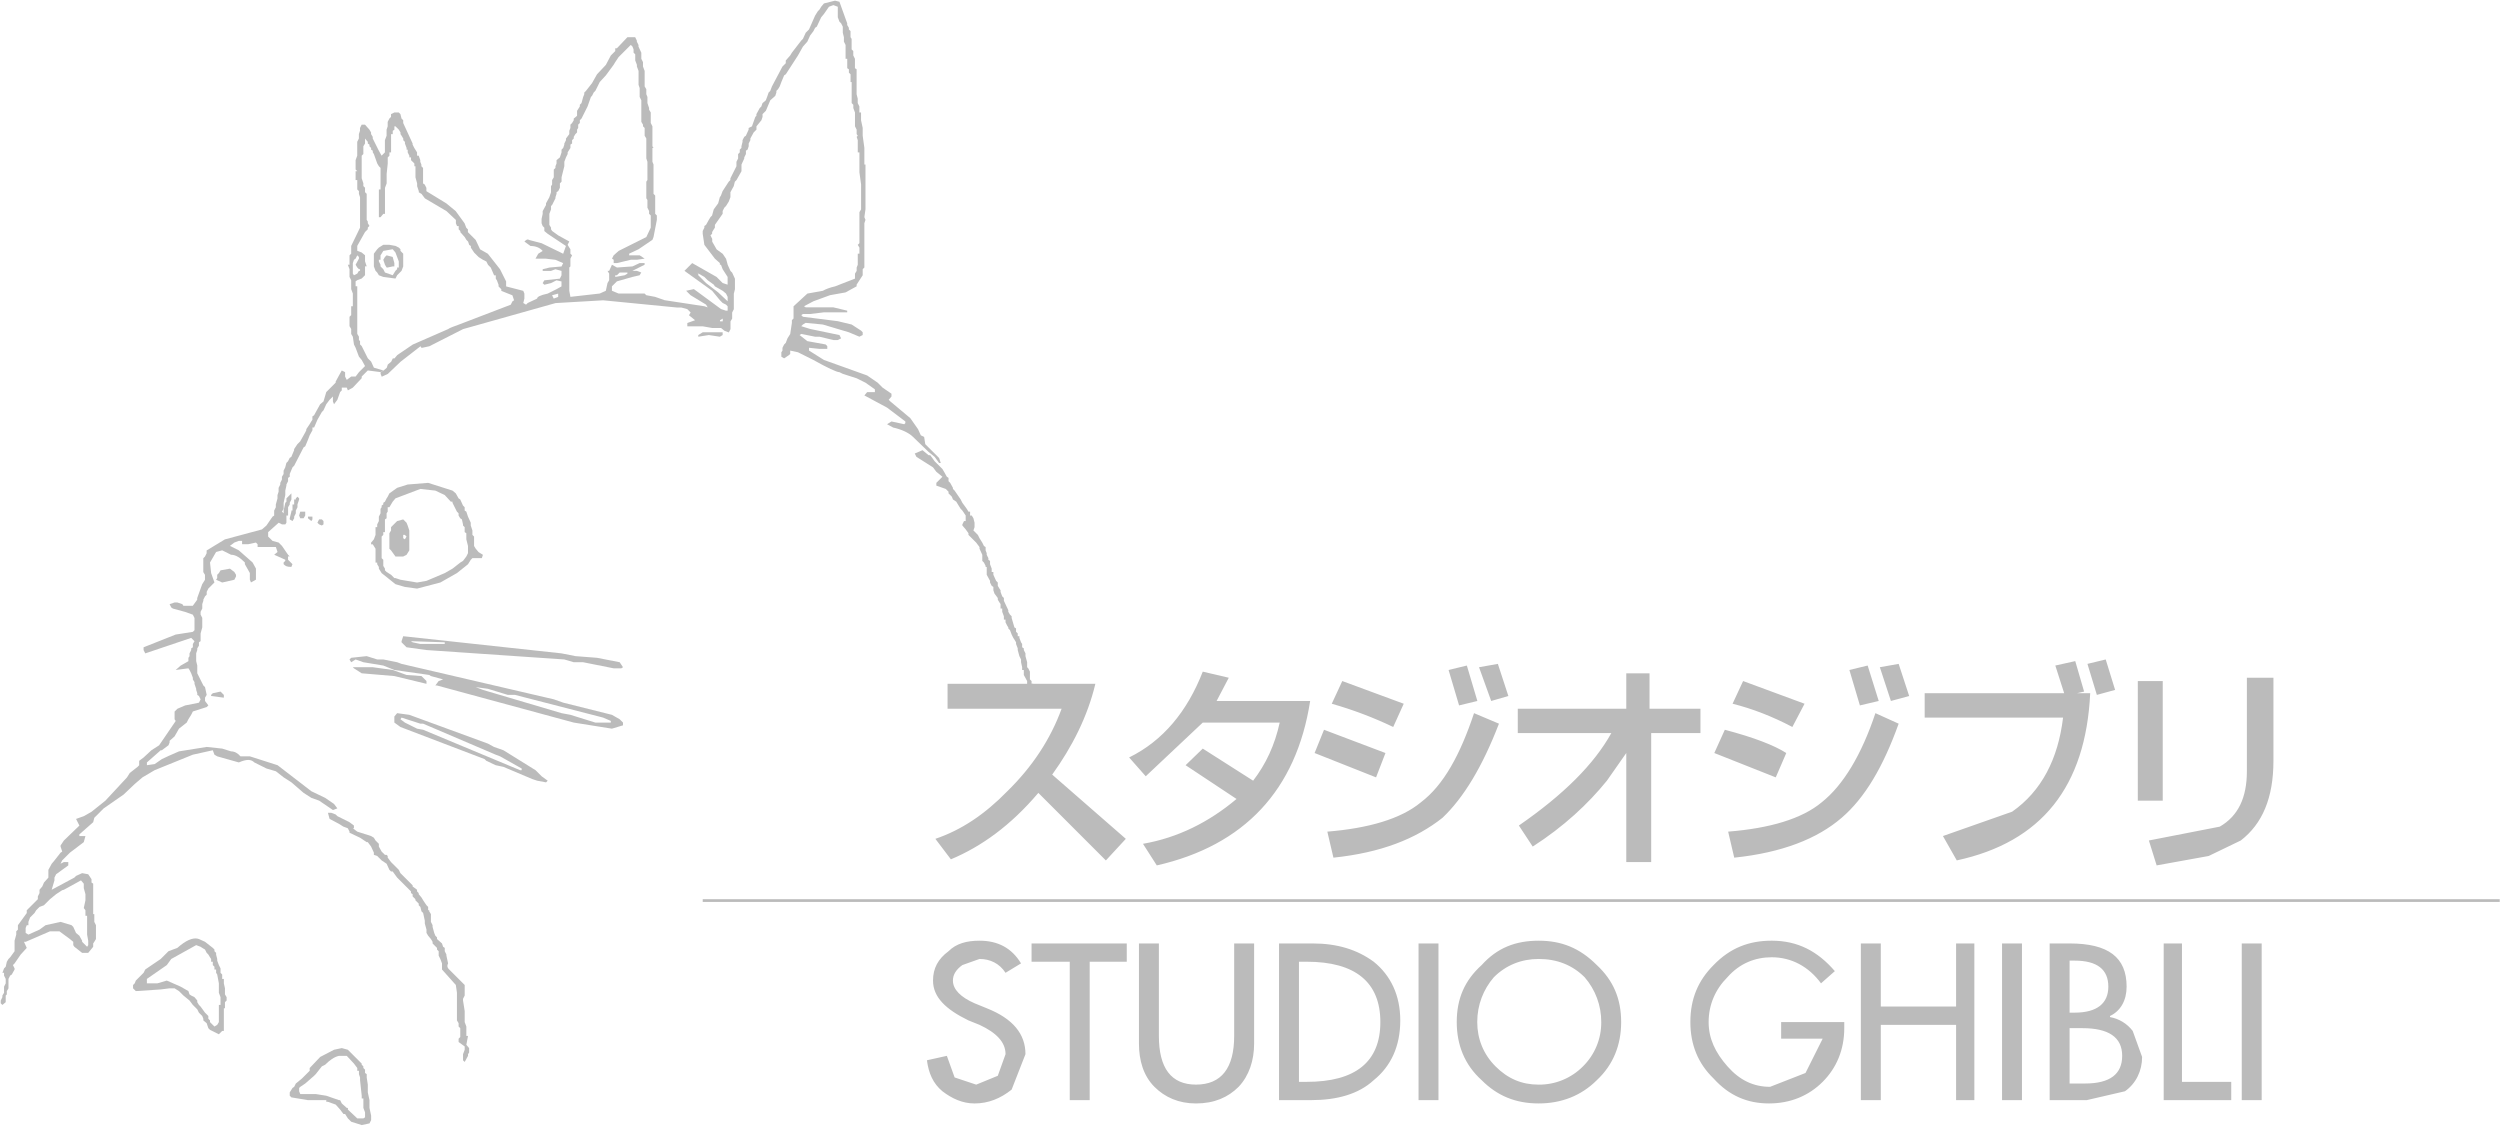 <?xml version="1.0" encoding="UTF-8"?>
<svg width="2501px" height="1126px" viewBox="0 0 2501 1126" version="1.1" xmlns="http://www.w3.org/2000/svg" xmlns:xlink="http://www.w3.org/1999/xlink">
    <title>studio-ghibli</title>
    <g id="Page-1" stroke="none" stroke-width="1" fill="none" fill-rule="evenodd">
        <g id="studio-ghibli" transform="translate(0.725, 0.662)" fill="#BBBBBB" fill-rule="nonzero">
            <polygon id="Path" points="470.223 686.759 470.223 685.097 468.56 685.097 459.698 683.434"></polygon>
            <path d="M979.183,958.683 C989.708,958.683 999.12,963.108 1005.207,972.533 L1020.72,963.108 C1011.307,947.608 997.458,940.408 979.183,940.408 C966.445,940.408 955.933,943.183 948.183,950.933 C937.658,958.683 932.67,968.108 932.67,980.295 C932.67,996.908 945.42,1009.095 968.12,1020.157 L979.195,1024.595 C995.808,1032.345 1005.22,1041.757 1005.22,1053.945 L997.47,1075.545 L975.87,1084.407 L954.27,1077.207 L946.508,1055.607 L926.57,1060.032 C928.233,1072.77 932.658,1083.282 942.07,1091.045 C951.495,1098.232 962.02,1103.232 974.195,1103.232 C988.033,1103.232 1000.22,1098.245 1011.307,1089.382 L1025.145,1053.945 C1025.145,1034.007 1012.957,1018.495 986.37,1007.97 L974.183,1002.995 C960.333,996.908 952.57,989.158 952.57,980.295 C952.57,974.208 955.908,969.22 961.995,964.795 L979.183,958.683 Z M1089.407,961.445 L1126.494,961.445 L1126.494,943.17 L1031.245,943.17 L1031.245,961.445 L1069.457,961.445 L1069.457,1099.907 L1089.407,1099.907 L1089.407,961.445 Z M1253.894,1043.42 L1253.894,943.17 L1233.944,943.17 L1233.944,1035.657 C1233.944,1067.77 1221.206,1084.382 1195.732,1084.382 C1170.807,1084.382 1158.619,1067.77 1158.619,1035.657 L1158.619,943.17 L1138.682,943.17 L1138.682,1043.42 C1138.682,1060.032 1143.107,1075.532 1154.182,1086.62 C1164.707,1097.145 1178.544,1103.232 1195.719,1103.232 C1213.994,1103.232 1227.831,1097.145 1238.356,1086.62 C1248.894,1075.532 1253.894,1060.032 1253.894,1043.42 M1312.593,943.17 L1278.819,943.17 L1278.819,1099.907 L1310.931,1099.907 L1306.506,1081.62 L1298.756,1081.62 L1298.756,961.445 L1306.506,961.445 C1355.243,961.445 1380.181,981.945 1380.181,1021.82 C1380.181,1061.682 1355.256,1081.62 1306.506,1081.62 L1310.931,1099.907 C1336.956,1099.907 1358.568,1093.807 1373.518,1079.957 C1390.681,1066.12 1400.105,1046.182 1400.105,1020.145 C1400.105,995.233 1390.681,975.283 1373.518,961.445 C1356.906,949.27 1336.956,943.17 1312.593,943.17 M1438.318,943.17 L1418.38,943.17 L1418.38,1099.907 L1438.318,1099.907 L1438.318,943.17 Z M1621.079,1021.82 C1621.079,998.558 1613.329,980.283 1596.717,964.783 C1579.555,947.608 1561.267,940.408 1538.567,940.408 C1515.305,940.408 1497.03,947.608 1481.53,964.783 L1493.718,976.97 C1505.905,964.783 1521.417,958.683 1538.58,958.683 C1556.855,958.683 1572.367,964.783 1584.555,976.97 C1595.35,989.414 1601.254,1005.358 1601.167,1021.832 C1601.314,1038.462 1594.722,1054.443 1582.892,1066.132 C1571.197,1077.96 1555.213,1084.552 1538.58,1084.407 C1521.417,1084.407 1507.567,1078.32 1495.38,1066.132 C1483.193,1053.945 1477.105,1038.445 1477.105,1021.832 C1477.105,1004.657 1483.193,989.158 1493.718,976.97 L1481.53,964.783 C1464.355,980.283 1456.605,998.558 1456.605,1021.82 C1456.605,1044.52 1464.355,1064.457 1481.53,1079.957 C1497.03,1095.47 1515.305,1103.219 1538.567,1103.219 C1561.267,1103.219 1581.205,1095.47 1596.717,1079.957 C1613.329,1064.47 1621.079,1044.532 1621.079,1021.82 M1821.016,983.058 L1834.853,970.858 C1817.691,950.92 1797.741,940.395 1771.716,940.395 C1749.016,940.395 1730.179,947.595 1713.566,964.77 C1698.067,980.27 1690.317,998.545 1690.317,1021.807 C1690.317,1044.507 1698.067,1063.345 1713.566,1078.295 C1729.066,1095.47 1747.354,1103.219 1768.954,1103.219 C1790.554,1103.219 1808.816,1095.47 1822.678,1081.607 C1836.516,1067.77 1844.278,1049.495 1844.278,1027.895 L1844.278,1021.807 L1781.141,1021.807 L1781.141,1038.42 L1822.678,1038.42 L1805.503,1072.745 L1770.066,1086.595 C1753.441,1086.595 1739.591,1079.945 1727.416,1066.095 C1715.241,1052.245 1708.591,1038.407 1708.591,1021.795 C1708.591,1004.62 1715.229,989.12 1727.416,976.933 C1739.604,963.083 1755.116,956.983 1771.729,956.983 C1791.654,957.02 1808.816,966.445 1821.016,983.058 M1860.878,943.17 L1860.878,1099.907 L1880.828,1099.907 L1880.828,1024.595 L1956.153,1024.595 L1956.153,1099.907 L1974.415,1099.907 L1974.415,943.17 L1956.153,943.17 L1956.153,1006.307 L1880.828,1006.307 L1880.828,943.17 L1860.878,943.17 Z M2022.052,1099.907 L2022.052,943.17 L2002.115,943.17 L2002.115,1099.907 L2022.052,1099.907 Z M2069.69,943.17 L2049.752,943.17 L2049.752,1099.907 L2086.852,1099.907 L2125.077,1091.045 C2136.152,1083.282 2142.239,1070.545 2142.239,1056.707 L2132.827,1030.67 C2127.26,1023.378 2119.159,1018.44 2110.127,1016.832 L2110.127,1015.732 C2120.652,1010.745 2126.739,1000.22 2126.739,986.37 C2126.727,957.02 2108.452,943.17 2069.69,943.17 L2069.69,960.345 L2074.665,960.345 C2097.365,960.345 2108.452,969.208 2108.452,986.37 C2108.452,1002.982 2097.365,1012.395 2074.665,1012.395 L2069.69,1012.395 L2069.69,1027.907 L2082.427,1027.907 C2108.464,1027.907 2122.302,1036.77 2122.302,1055.595 C2122.302,1073.87 2110.114,1083.282 2085.19,1083.282 L2069.69,1083.282 L2069.69,960.345 M2163.839,1099.907 L2231.401,1099.907 L2231.401,1081.632 L2182.114,1081.632 L2182.114,943.17 L2163.839,943.17 L2163.839,1099.907 Z M2261.864,1099.907 L2261.864,943.17 L2241.926,943.17 L2241.926,1099.907 L2261.864,1099.907 Z M947.208,683.434 L947.208,708.346 L1061.307,708.346 C1050.22,738.821 1031.945,766.496 1007.032,790.871 C984.32,814.133 961.058,829.646 935.02,838.508 L950.533,859.008 C980.995,846.258 1010.345,825.221 1038.032,792.546 L1105.594,860.121 L1125.544,838.508 L1051.882,774.259 C1071.82,746.571 1087.32,716.121 1095.07,683.434 L947.208,683.434 Z M1202.519,722.196 L1279.494,722.196 C1274.519,744.909 1265.656,763.734 1252.919,780.346 L1202.519,748.234 L1185.344,764.846 L1236.306,798.621 C1208.606,821.883 1177.594,837.408 1142.707,843.483 L1156.544,865.096 C1244.056,845.158 1296.119,789.784 1309.956,700.609 L1216.356,700.609 L1228.544,677.347 L1202.519,671.247 C1187.019,711.121 1162.657,740.471 1128.857,757.096 L1145.469,775.921 L1202.519,722.196 Z M1498.83,723.309 L1473.905,712.784 C1460.068,754.321 1443.443,784.784 1420.743,801.958 C1400.805,818.571 1368.131,827.983 1327.143,831.308 L1333.231,857.346 C1380.868,852.358 1415.755,838.508 1442.343,817.471 C1463.38,797.521 1482.205,766.509 1498.83,723.309 M1508.242,695.622 L1497.73,663.484 L1478.893,666.822 L1491.068,700.596 L1508.242,695.622 Z M1323.818,729.396 L1314.406,752.659 L1375.881,777.021 L1385.293,752.659 L1323.818,729.396 Z M1342.093,680.659 L1331.568,703.359 C1352.678,709.364 1373.243,717.141 1393.043,726.609 L1403.568,703.359 L1342.093,680.659 Z M1448.43,669.584 L1458.943,705.034 L1477.23,700.596 L1466.705,665.147 L1448.43,669.584 Z M1743.079,680.659 L1732.541,703.359 C1752.491,708.334 1772.416,716.109 1792.354,726.609 L1804.553,703.359 L1743.079,680.659 Z M1724.791,729.396 L1714.266,752.659 L1775.741,777.021 L1786.266,752.659 C1774.079,744.909 1754.141,737.146 1724.791,729.396 M1898.691,723.309 L1875.441,712.784 C1861.591,754.321 1843.316,784.784 1821.716,801.958 C1801.778,818.571 1769.654,827.983 1728.116,831.308 L1734.204,857.346 C1781.841,852.358 1817.278,838.508 1841.653,817.471 C1864.916,797.521 1883.191,766.509 1898.691,723.309 M1890.941,700.596 L1909.215,695.622 L1898.691,663.484 L1879.866,666.822 L1890.941,700.596 Z M1859.916,705.034 L1878.753,700.596 L1867.678,665.147 L1849.403,669.584 L1859.916,705.034 Z M2115.239,689.522 L2105.827,659.059 L2087.552,663.484 L2096.965,694.509 L2115.239,689.522 Z M2077.015,692.847 L2084.215,691.184 L2075.352,660.709 L2055.415,665.134 L2064.277,692.834 L1924.715,692.834 L1924.715,717.196 L2063.165,717.196 C2058.19,758.734 2041.565,790.859 2012.215,811.346 L1942.99,835.708 L1956.828,860.083 C2041.565,841.796 2085.865,786.421 2090.315,692.822 L2077.015,692.822 M2273.639,677.334 L2247.051,677.334 L2247.051,770.934 C2247.051,797.521 2238.189,815.796 2219.914,826.321 L2149.014,840.158 L2156.777,865.083 L2208.826,855.671 L2240.951,840.158 C2262.551,823.546 2273.626,797.521 2273.626,760.409 L2273.626,677.334 M2162.877,680.659 L2137.939,680.659 L2137.939,800.296 L2162.877,800.296 L2162.877,680.659 Z M1517.655,708.346 L1517.655,732.709 L1611.254,732.709 C1594.08,763.721 1563.617,794.196 1518.755,825.196 L1532.605,846.246 C1563.617,826.308 1587.992,803.608 1606.817,780.346 L1626.204,752.659 L1626.204,861.771 L1651.129,861.771 L1651.129,732.709 L1700.417,732.709 L1700.417,708.346 L1649.467,708.346 L1649.467,672.909 L1626.204,672.909 L1626.204,708.346 L1517.655,708.346 Z M2500,901.633 L2500,898.871 L702.271,898.871 L702.271,901.633 L2500,901.633 Z M722.209,334.523 L722.209,331.748 L702.271,331.748 L697.834,334.523 L697.834,336.186 L708.359,334.523 L719.434,336.186 L722.209,334.523 Z M473.535,536.11 L471.873,534.447 L471.873,530.022 L470.223,525.035 L470.223,522.272 L467.448,516.172 L465.785,511.185 L464.123,510.085 L464.123,506.76 L462.46,505.097 L459.698,498.998 L458.035,497.898 L455.26,492.91 L451.948,490.135 L427.573,482.385 L407.085,484.048 L396.561,487.373 L388.811,492.91 L387.136,496.235 L386.036,497.898 L384.373,501.222 L382.723,502.335 L382.723,503.997 L381.061,505.097 L381.061,506.76 L379.948,508.422 L379.948,512.847 L378.286,516.172 L378.286,520.61 L376.623,523.922 L376.623,526.697 L374.961,526.697 L374.961,534.447 L373.298,538.885 L370.523,542.197 L370.523,543.86 L372.198,543.86 L374.961,548.297 L374.961,562.147 L376.623,562.147 L376.623,563.81 L378.286,566.56 L378.286,568.222 L381.061,572.672 L384.373,569.897 L384.373,568.222 L382.723,565.472 L382.723,559.372 L381.061,557.71 L381.061,536.11 L382.723,534.447 L382.723,531.672 L384.373,531.672 L384.373,518.947 L386.036,517.835 L386.036,512.847 L387.136,511.185 L387.136,506.76 L388.811,506.76 L392.123,501.222 L394.898,497.898 L419.823,488.473 L434.773,490.135 L444.185,494.573 L450.285,501.222 L451.948,501.222 L451.948,502.335 L456.373,511.185 L458.035,512.847 L458.035,515.06 L459.698,517.835 L461.36,518.947 L462.46,523.922 L462.46,525.035 L464.123,526.697 L464.123,531.672 L465.785,532.785 L465.785,538.885 L467.448,545.535 L467.448,552.722 L465.785,556.06 L462.46,560.472 L459.698,562.147 L451.948,568.222 L444.185,572.672 L425.923,580.422 L416.498,582.085 L399.886,579.31 L394.898,577.647 L393.786,577.647 L390.473,574.335 L386.036,571.56 L384.373,569.897 L381.061,572.672 L394.898,583.747 L404.31,586.51 L416.498,588.172 L439.76,582.085 L456.373,572.672 L467.448,563.81 L470.223,559.372 L471.873,557.71 L481.285,557.71 L482.398,554.385 L477.973,551.61 L475.21,548.297 L473.535,545.535 L473.535,536.11 Z M289.111,517.835 L289.111,518.947 L291.886,520.61 L293.549,517.835 L293.549,516.172 L295.211,512.847 L295.211,510.085 L296.861,506.76 L296.861,503.997 L298.524,498.998 L298.524,497.898 L296.861,496.235 L295.211,497.898 L295.211,498.998 L293.549,498.998 L293.549,503.997 L291.886,503.997 L291.886,510.085 L290.774,510.085 L290.774,511.185 L289.111,517.835 Z M304.611,511.185 L299.636,511.185 L298.524,515.06 L299.636,517.835 L302.961,517.835 L304.611,515.06 L304.611,511.185 Z M311.823,516.172 L307.386,516.172 L307.386,517.835 L310.723,520.61 L311.823,518.947 L311.823,516.172 Z M321.248,518.947 L318.473,518.947 L316.811,522.272 L318.473,523.922 L321.248,525.035 L322.898,523.922 L322.898,520.61 L321.248,518.947 Z" id="Shape"></path>
            <path d="M388.811,532.785 L388.811,548.297 L390.473,549.947 L394.898,556.06 L402.648,556.06 L405.973,554.385 L408.748,549.947 L408.748,530.022 L404.31,534.447 L405.973,536.11 L404.31,538.885 L402.648,537.772 L402.648,534.447 L404.31,534.447 L408.748,530.022 L407.085,525.035 L405.973,522.272 L402.648,518.947 L396.561,520.61 L390.473,526.697 L390.473,530.022 L388.811,532.785 Z M235.386,575.985 L235.386,574.335 L233.736,571.56 L229.299,568.222 L219.886,569.897 L218.224,572.672 L216.574,574.335 L216.574,577.647 L215.461,579.31 L221.549,582.085 L233.736,579.31 L235.386,575.985 Z M402.648,635.809 L400.985,640.784 L400.985,641.897 L405.973,646.872 L412.06,641.897 L410.398,640.784 L444.185,641.897 L444.185,643.559 L419.823,643.559 L412.06,641.897 L405.973,646.872 L425.923,649.647 L563.822,659.059 L573.235,661.834 L582.647,661.834 L613.109,667.922 L620.859,667.922 L622.522,666.822 L619.197,661.834 L596.497,657.397 L574.897,655.734 L561.047,652.972 L402.648,635.809 Z M372.198,666.822 L352.248,666.822 L353.361,667.922 L361.111,672.909 L393.786,675.672 L425.923,683.434 L425.923,680.659 L420.923,675.672 L405.973,674.572 L392.123,669.584 L372.198,666.822 Z" id="Shape"></path>
            <path d="M622.522,724.959 L622.522,722.196 L619.197,718.871 L611.434,714.446 L610.334,720.534 L610.334,722.196 L594.822,722.196 L569.91,714.446 L561.047,712.784 L482.398,689.522 L475.21,686.759 L487.398,688.422 L507.322,694.509 L514.522,694.509 L602.584,717.209 L610.334,720.534 L611.434,714.446 L562.71,702.259 L553.297,698.934 L400.985,663.484 L396.561,661.834 L382.723,659.059 L376.623,659.059 L366.098,655.734 L350.586,657.397 L348.923,659.059 L350.586,661.834 L355.023,659.059 L362.773,661.834 L382.723,665.147 L393.786,669.584 L428.673,674.572 L430.348,675.672 L442.535,679.009 L438.098,680.659 L434.773,685.097 L436.435,685.097 L573.235,722.196 L611.434,728.296 L622.522,724.959 Z M223.211,697.284 L223.211,694.509 L219.886,691.184 L212.136,692.847 L210.474,694.509 L210.474,695.622 L223.211,697.284 Z M393.786,716.109 L393.786,722.196 L399.886,726.621 L404.31,722.196 L399.886,718.871 L400.985,717.209 L419.823,723.309 L422.585,723.309 L495.148,754.321 L499.573,755.984 L521.172,768.159 L521.172,769.821 L519.51,769.821 L422.585,729.396 L416.498,728.296 L404.31,722.196 L399.886,726.621 L484.06,758.746 L485.735,760.409 L495.148,764.846 L502.897,766.509 L531.685,778.684 L536.672,780.346 L545.535,782.009 L547.21,780.346 L541.11,775.921 L535.01,769.821 L502.897,749.884 L493.485,746.571 L487.398,743.246 L408.748,714.446 L396.561,712.784 L393.786,716.109 Z M336.748,815.796 L335.086,814.133 L330.661,812.471 L327.336,812.471 L328.998,818.558 L338.411,823.533 L342.836,826.308 L347.261,827.971 L348.923,831.296 L348.923,832.408 L359.448,837.396 L366.098,841.821 L367.198,841.821 L370.523,846.246 L373.298,852.333 L373.298,854.558 L376.636,855.671 L381.061,860.096 L386.036,863.421 L388.811,869.508 L390.473,871.171 L392.136,871.171 L396.561,877.258 L410.398,891.096 L410.398,892.758 L412.06,893.871 L412.06,896.096 L414.835,898.871 L414.835,899.971 L418.16,903.295 L418.16,904.97 L419.835,906.633 L420.935,911.058 L422.598,912.72 L424.26,920.47 L424.26,923.245 L425.935,929.333 L425.935,932.658 L427.598,935.433 L430.373,938.758 L432.035,941.533 L432.035,943.195 L436.46,947.62 L436.46,949.283 L438.123,950.945 L438.123,955.37 L439.785,958.695 L441.448,963.12 L441.448,969.22 L455.285,984.72 L456.398,992.47 L456.398,1020.157 L458.06,1022.932 L458.06,1026.27 L459.723,1027.932 L459.723,1036.795 L458.06,1038.457 L458.06,1041.782 L464.148,1046.207 L464.148,1049.532 L462.485,1053.957 L462.485,1060.045 L464.148,1061.707 L467.473,1055.62 L467.473,1053.957 L468.585,1052.295 L468.585,1047.87 L465.81,1044.545 L467.473,1035.682 L465.81,1035.682 L465.81,1026.27 L464.148,1021.845 L464.148,1010.757 L462.485,1000.232 L462.485,998.57 L464.148,995.245 L464.148,984.72 L448.648,969.22 C447.535,968.108 445.873,966.445 447.535,963.12 L445.873,955.37 L445.873,954.27 L444.21,950.933 L444.21,947.608 L442.548,946.495 L441.435,943.17 L436.46,938.745 L436.46,937.083 L434.785,935.42 L433.685,932.645 L432.023,926.558 L432.023,924.895 L430.36,921.57 L430.36,913.808 L428.685,911.045 L428.685,909.933 L427.585,909.933 L427.585,906.608 L425.923,904.945 L422.585,899.958 L420.923,897.183 L418.148,893.858 L418.148,892.746 L416.485,891.083 L416.485,889.458 L412.06,886.133 L412.06,885.021 L399.873,872.833 L398.211,869.508 L390.461,861.758 L387.136,857.333 L387.136,855.671 L386.036,854.558 L384.373,854.558 L381.048,851.233 L378.273,846.246 L378.273,843.471 L374.948,840.146 L373.273,837.383 L370.498,835.708 L356.661,831.283 L352.236,827.958 L353.348,827.958 L353.348,825.208 L348.923,821.883 L336.748,815.796 Z M198.299,938.745 C193.862,937.083 187.762,938.745 180.012,944.833 L176.687,947.608 L167.824,950.933 L160.074,958.683 L144.574,969.22 L142.912,972.545 L135.149,980.295 L134.049,983.07 L132.374,984.733 L132.374,988.058 L135.149,990.833 L160.074,989.17 L168.937,988.058 L173.912,988.058 L178.337,990.833 L182.762,995.258 L188.849,1000.232 L192.174,1004.657 L196.599,1009.082 L198.274,1012.407 L201.599,1015.745 L202.699,1018.507 L202.699,1020.17 L206.036,1022.945 L207.699,1027.932 L209.361,1029.595 L218.224,1034.02 L221.549,1030.682 L223.211,1030.682 L223.211,1007.982 L224.324,1007.982 L224.324,1001.895 L225.986,1000.232 L225.986,996.908 L224.324,994.133 L224.324,988.045 L223.211,983.07 L223.211,978.645 L221.549,978.645 L221.549,974.22 L219.886,972.558 L216.561,974.22 L218.224,983.083 L218.224,992.495 L219.886,996.92 L219.886,1004.67 L218.224,1004.67 L218.224,1021.845 L216.561,1024.62 L213.786,1026.282 L209.361,1021.857 L209.361,1020.182 L207.699,1018.52 L207.699,1015.757 L204.374,1012.42 L199.949,1006.332 L198.287,1004.67 L196.612,1001.895 L196.612,1000.232 L193.837,996.908 L190.512,995.245 L188.849,994.133 L187.737,990.808 L179.987,986.383 L166.149,980.295 L156.737,983.07 L146.212,983.07 L146.212,978.645 L166.149,964.808 L170.574,958.708 L195.524,944.833 L199.949,946.495 L201.611,947.608 L204.386,949.27 L206.049,952.595 L207.711,954.27 L209.374,957.033 L210.486,958.695 L210.486,961.47 L212.149,961.47 L212.149,964.808 L213.811,966.47 L213.811,969.245 L215.474,969.245 L215.474,972.57 L216.586,974.233 L219.911,972.57 L219.911,968.145 L218.249,964.82 L216.586,960.395 L216.586,958.72 L215.474,954.295 L215.474,952.583 L213.811,950.92 L213.811,949.258 L212.149,947.595 L204.399,941.508 L198.299,938.745 Z M362.773,1067.782 L362.773,1066.12 L361.111,1064.457 L361.111,1063.357 L347.273,1049.507 L341.186,1047.845 L333.436,1049.507 L319.598,1056.707 L309.073,1067.782 L309.073,1070.557 L301.311,1078.307 L295.224,1083.282 L293.561,1086.62 L291.899,1087.732 L289.124,1092.157 L289.124,1095.495 L290.786,1097.157 L307.398,1099.932 L325.686,1099.932 L325.686,1095.507 L315.148,1093.832 L299.649,1093.832 L298.536,1091.07 L298.536,1087.745 L299.649,1086.632 L302.973,1084.407 L304.636,1083.295 L313.498,1075.545 L315.161,1073.882 L321.261,1066.132 L324.586,1064.47 C329.011,1060.045 333.448,1056.72 338.423,1055.607 L346.173,1055.607 L353.373,1063.37 L356.698,1067.795 L356.698,1070.57 L358.361,1070.57 L358.361,1073.895 L359.473,1077.22 L359.473,1079.995 L361.136,1095.507 L361.136,1098.27 L362.798,1098.27 L362.798,1107.694 L364.473,1112.119 L364.473,1117.094 L362.798,1118.207 L356.711,1118.207 L347.298,1109.344 L347.298,1107.682 L346.186,1107.682 L341.211,1103.257 L339.548,1099.932 L338.436,1099.932 L325.698,1095.507 L325.698,1101.594 L327.361,1101.594 L335.111,1104.369 L339.536,1109.344 L342.861,1113.769 L344.523,1113.769 L347.298,1118.194 L350.623,1121.519 L361.148,1124.844 L368.911,1123.182 L370.561,1119.857 L370.561,1115.432 L368.911,1107.682 L368.911,1099.932 L367.236,1092.17 L367.236,1084.42 L366.136,1077.22 L366.136,1073.895 L364.473,1072.782 L364.473,1069.457 L362.773,1067.782 Z M916.058,456.36 L932.67,466.885 L935.983,471.31 L942.083,476.298 L935.983,482.385 L935.983,485.16 L945.408,488.473 L948.183,491.248 L948.183,492.91 L951.495,496.235 L952.595,498.998 L955.933,501.222 L957.595,503.997 L960.345,508.422 L962.02,510.085 L965.345,515.06 L965.345,520.61 L963.683,520.61 L962.02,523.922 L962.02,525.035 L965.345,528.91 L968.12,532.785 L968.12,534.447 L975.87,542.197 L979.183,546.635 L979.183,548.297 L981.958,554.385 L981.958,560.472 L983.62,562.147 L985.283,565.472 L985.283,566.56 L986.383,566.56 L986.383,574.335 L989.708,580.422 L989.708,582.085 L991.37,585.397 L993.045,586.51 L993.045,589.835 L994.145,593.147 L997.458,597.585 L997.458,599.247 L999.12,602.009 L1000.232,603.672 L1000.232,608.109 L1001.895,608.109 L1001.895,611.422 L1003.557,615.859 L1003.557,619.184 L1005.207,619.184 L1005.207,621.959 L1006.882,625.284 L1007.982,626.947 L1007.982,628.047 L1009.657,629.709 L1011.32,634.147 L1012.97,637.459 L1014.07,639.122 L1015.732,641.897 L1015.732,643.559 L1017.407,647.984 L1017.407,649.647 L1019.07,655.734 L1020.732,659.059 L1020.732,661.834 L1021.832,666.822 L1021.832,669.584 L1023.495,669.584 L1023.495,674.572 L1026.82,680.659 L1026.82,688.422 L1027.932,688.422 L1027.932,691.184 L1034.02,691.184 L1034.02,688.422 L1032.907,688.422 L1032.907,683.434 L1031.245,683.434 L1031.245,680.659 L1029.595,679.009 L1029.595,671.247 L1027.932,667.922 L1026.82,666.822 L1026.82,661.834 L1025.157,655.734 L1025.157,652.972 L1023.495,649.647 L1023.495,647.984 L1021.832,646.872 L1021.832,643.559 L1020.732,641.897 L1019.07,637.459 L1019.07,635.809 L1017.407,635.809 L1017.407,633.034 L1015.732,631.372 L1015.732,628.047 L1014.07,626.947 L1011.32,617.534 L1011.32,615.859 L1009.657,614.197 L1007.982,611.422 L1007.982,609.772 L1003.557,600.359 L1003.557,597.585 L1001.895,595.922 L1000.232,591.497 L1000.232,589.835 L999.12,588.172 L997.458,585.397 L997.458,582.085 L995.795,580.422 L993.045,574.335 L993.045,571.56 L991.37,571.56 L991.37,568.222 L989.708,563.81 L989.708,560.472 L988.045,559.372 L988.045,557.71 L986.383,554.385 L986.383,552.722 L985.283,549.947 L985.283,546.635 L983.62,545.535 L981.958,542.197 L979.183,537.772 L977.52,534.447 L973.095,530.022 L974.208,526.697 L974.208,522.272 L973.095,517.835 L971.433,515.06 L969.77,515.06 L969.77,511.185 L968.12,511.185 L966.458,508.422 L962.02,502.335 L960.345,498.998 L954.27,490.135 L952.595,488.473 L952.595,487.373 L949.845,482.385 L948.183,480.723 L948.183,477.41 L946.508,476.298 L943.733,471.31 L942.083,468.548 L934.32,460.798 L929.895,454.698 L928.233,454.698 L922.145,449.71 L914.395,453.023 L916.058,456.36 Z M402.648,253.099 L399.886,250.336 L399.886,248.674 L398.223,247.011 L394.898,245.349 L392.123,248.674 L394.898,251.986 L398.223,260.849 L398.223,266.949 L396.561,266.949 L396.561,268.624 L394.898,270.274 L392.123,274.699 L384.373,271.936 L382.723,268.624 L379.948,265.849 L379.948,264.174 L378.286,260.849 L378.286,259.199 L379.948,259.199 L379.948,254.761 L381.061,253.099 L382.723,250.336 L392.123,248.674 L394.898,245.349 L388.811,244.236 L382.723,244.236 L378.286,247.011 L376.623,248.674 L373.298,253.099 L373.298,265.849 L374.961,270.274 L376.623,271.936 L378.286,274.699 L382.723,276.374 L394.898,278.011 L396.561,274.699 L400.985,270.274 L402.648,265.849 L402.648,253.099 Z" id="Shape"></path>
            <path d="M837.408,6.1 L837.408,16.625 L839.071,21.05 L840.746,22.712 L842.408,26.037 L842.408,32.137 L843.521,36.562 L843.521,40.987 L845.183,44.325 L845.183,58.162 L846.846,58.162 L846.846,67.575 L848.508,68.675 L848.508,72.012 L850.171,73.675 L850.171,81.425 L851.283,81.425 L851.283,102.487 L852.946,104.149 L852.946,107.474 L854.608,111.899 L854.608,125.737 L856.271,129.062 L856.271,133.487 L857.383,135.149 L856.271,136.262 L857.383,139.587 L857.383,151.774 L859.046,151.774 L859.046,171.724 L860.708,183.899 L860.708,208.824 L859.046,211.599 L859.046,242.611 L857.383,244.274 L859.046,247.049 L859.046,253.136 L857.383,253.136 L857.383,264.211 L856.271,266.986 L856.271,270.324 L854.608,273.086 L854.608,278.061 L834.671,285.824 C829.683,286.936 825.246,288.599 822.471,290.249 L806.971,293.024 L793.134,305.761 L793.134,317.948 L791.471,319.611 L791.471,322.386 L789.809,333.461 L787.034,337.886 L785.371,342.323 L783.709,343.973 L782.046,347.311 L782.046,350.086 L780.934,351.748 L780.934,356.173 L783.709,357.836 L788.684,354.511 L789.796,353.398 L789.796,350.073 L797.546,351.736 L813.046,359.486 C826.896,367.236 836.308,371.673 839.071,371.673 L842.408,373.336 L856.246,377.761 L865.108,382.186 L874.521,388.836 L874.521,391.611 L866.771,391.611 L863.996,394.936 L886.696,407.123 L904.983,420.96 L904.983,422.623 L903.87,423.735 L891.121,420.96 L886.696,423.735 L892.796,427.06 C900.545,428.723 908.295,432.048 912.733,436.485 L928.233,451.435 L934.32,456.41 L938.745,462.498 L940.408,462.498 L938.745,457.51 L924.908,443.673 L923.795,436.485 L920.47,434.823 L917.695,428.723 L909.945,417.648 L890.021,400.973 L888.346,399.311 L891.121,395.986 L891.121,393.211 L882.258,387.136 L877.283,382.148 L866.758,374.948 L823.558,359.448 L808.608,350.036 L808.608,347.261 L819.133,348.373 L826.896,348.373 L826.896,345.598 L825.221,343.923 L806.946,340.611 L799.196,334.523 L800.858,333.398 L814.696,336.186 L819.121,336.186 L832.958,339.511 L837.383,339.511 L840.721,337.836 L839.046,334.523 L809.696,328.423 L800.833,325.648 L802.496,323.986 L805.271,322.323 L822.433,323.986 L848.471,331.748 L858.996,336.173 L862.321,334.511 L862.321,331.736 L860.658,330.061 L851.246,323.973 L837.396,320.648 L802.521,316.236 L800.858,314.573 L802.521,313.461 L809.721,313.461 L823.558,311.798 L846.821,311.798 L846.821,310.136 L832.971,306.811 L805.283,306.811 L803.621,305.698 L813.033,300.723 L829.646,294.636 L845.158,291.861 L856.233,285.774 L856.233,284.099 L862.321,274.686 L862.321,268.611 L863.983,266.936 L863.983,222.636 L865.096,219.299 L863.983,216.536 L865.096,208.774 L865.096,163.912 L863.983,163.912 L863.983,147.299 L862.321,135.112 L862.321,127.362 L860.658,119.612 L860.658,111.862 L858.996,111.862 L858.996,105.774 L857.333,102.449 L857.333,98.012 L856.221,93.587 L856.221,68.65 L854.558,67.55 L854.558,58.162 L852.896,54.825 L852.896,50.412 L851.233,48.737 L851.233,38.225 L850.146,36.55 L850.146,30.462 L848.483,28.8 L848.483,27.137 L846.821,24.362 L846.821,22.712 L839.058,1.1 L834.646,0 L823.558,2.775 L820.783,6.1 L819.121,8.862 L817.458,10.537 L814.696,14.962 L808.608,28.8 L805.283,32.137 L802.521,38.225 L800.858,39.887 L791.446,52.075 L789.784,54.837 L785.359,59.825 L785.359,62.587 L782.034,65.912 L771.509,85.85 L769.834,90.275 L768.171,91.937 L767.059,95.275 L765.396,99.7 L762.071,102.474 L760.959,105.799 L759.296,107.462 L755.971,113.549 L755.971,115.212 L754.859,116.324 L751.534,125.737 L748.209,127.399 L748.209,129.062 L745.434,135.149 L743.771,136.262 L742.109,139.587 L742.109,141.249 L740.996,145.674 L740.996,147.337 L739.334,149.012 L739.334,151.774 L737.671,153.449 L737.671,157.874 L736.009,161.212 L736.009,165.637 L729.921,177.812 L729.921,179.487 L728.259,181.149 L722.159,190.562 L720.496,194.987 L719.384,196.649 L717.721,202.736 L713.296,208.824 L711.621,214.924 L710.021,216.561 L708.359,219.324 L705.584,224.311 L703.921,225.424 L703.921,227.086 L702.259,230.411 L702.259,233.186 L703.921,244.261 L714.446,258.099 L719.421,262.524 L719.421,264.186 L720.534,264.186 L722.196,268.624 L727.184,276.374 L727.184,284.111 L722.196,282.461 L716.109,276.374 L691.747,262.524 L683.997,270.286 L711.684,290.224 L719.434,299.636 L722.209,302.411 L725.546,304.073 L727.209,300.748 L717.784,291.886 L705.596,282.474 L697.847,274.711 L697.847,273.049 L696.184,271.949 L703.934,276.374 L707.271,279.699 L713.359,284.124 L714.459,285.799 L722.209,290.224 L725.546,292.999 L727.209,296.324 L727.209,300.748 L725.546,304.073 L727.209,305.736 L727.209,310.161 L725.546,310.161 L720.559,308.498 L693.422,288.561 L685.672,290.224 L690.097,294.649 L705.596,304.061 L707.271,306.836 L703.934,305.723 L664.072,299.636 L654.647,296.311 L645.784,294.649 L644.122,292.986 L618.097,292.986 L611.447,290.211 L611.447,285.786 L616.434,280.811 L631.934,276.386 L639.134,274.711 L640.797,271.949 L636.372,270.286 L631.947,270.286 L626.972,271.949 L626.972,273.049 L624.197,274.711 L614.784,276.386 L614.784,274.711 L616.447,274.711 L619.222,271.949 L626.972,271.949 L631.947,270.286 L644.134,264.186 L644.134,262.524 L639.159,262.524 L631.959,265.861 L616.459,266.961 L611.472,264.186 L608.709,270.286 L607.022,270.286 L608.684,273.049 L608.684,279.699 L607.022,282.461 L605.359,290.211 L599.26,292.986 L569.91,296.311 L568.797,290.224 L568.797,266.961 L569.91,265.861 L569.91,258.086 L571.572,254.761 L569.91,253.099 L569.91,248.674 L568.797,247.011 L567.135,244.236 L568.797,240.911 L557.722,234.824 L551.622,230.399 L550.522,228.736 L550.522,227.074 L548.86,224.299 L548.86,213.224 L550.522,208.786 L550.522,205.461 L551.622,204.349 L554.96,197.712 L554.96,196.599 L556.06,193.274 L556.06,191.612 L557.735,190.499 L559.397,187.174 L559.397,182.749 L561.06,181.087 L561.06,176.662 L563.835,165.587 L563.835,161.162 L565.497,156.737 L567.16,153.412 L567.16,151.737 L569.935,147.312 L569.935,143.987 L571.597,142.874 L571.597,139.549 L573.26,137.887 L573.26,136.224 L574.922,133.449 L576.585,131.787 L576.585,129.012 L577.697,127.349 L577.697,124.012 L579.36,122.362 L579.36,119.587 L581.022,117.912 L587.11,105.737 L590.435,96.312 L591.547,95.212 L593.21,91.875 L594.872,90.212 L599.297,81.35 L605.397,74.712 L613.147,64.175 L614.809,61.412 L618.134,56.437 L630.322,44.25 L631.984,45.912 L633.097,48.675 L633.097,52.012 L634.759,53.675 L634.759,59.762 L636.422,64.187 L636.422,65.862 L638.084,70.287 L638.084,84.137 L639.197,87.462 L639.197,96.325 L640.859,99.662 L640.859,121.262 L642.522,124.024 L642.522,125.699 L644.184,127.362 L644.184,135.112 L645.847,137.887 L645.847,157.824 L646.959,161.162 L646.959,179.437 L645.847,181.099 L645.847,197.712 L646.959,199.374 L646.959,207.124 L648.622,210.461 L648.622,213.236 L650.284,214.899 L650.284,227.086 L645.859,236.499 L618.172,250.336 L613.197,254.761 L611.522,258.086 L613.197,259.199 L613.197,262.524 L616.522,262.524 L630.359,259.199 L636.447,259.199 L644.197,258.086 L639.222,254.761 L628.697,254.761 L628.697,253.099 L638.109,248.674 L651.959,239.261 L653.059,236.486 L656.384,219.311 L656.384,214.886 L654.722,213.224 L654.722,194.937 L653.059,193.274 L653.059,163.912 L651.959,161.149 L651.959,147.299 L653.059,147.299 L651.959,145.637 L651.959,125.699 L650.284,122.374 L650.284,111.849 L648.622,109.074 L648.622,107.412 L646.959,102.437 L646.959,96.337 L645.847,93.575 L645.847,88.587 L644.184,85.812 L644.184,70.3 L642.522,65.875 L642.522,61.475 L640.859,58.15 L640.859,52.062 L638.022,45.975 L638.022,44.312 L636.359,40.975 L636.359,39.887 L634.697,36.55 L626.947,36.55 L616.422,47.637 L614.772,47.637 L614.772,50.412 L610.347,54.837 L605.372,64.25 L596.51,73.675 L591.522,82.537 L585.435,90.287 L583.772,91.95 L583.772,93.625 L582.66,96.387 L580.997,102.487 L579.335,104.149 L579.335,105.812 L576.56,110.237 L576.56,115.212 L573.235,117.974 L573.235,119.649 L571.572,122.424 L569.91,124.074 L569.91,127.412 L568.797,130.187 L568.797,133.512 L565.472,137.937 L565.472,139.599 L563.81,142.924 L563.81,144.037 L562.697,147.362 L561.035,149.037 L561.035,151.799 L559.372,156.787 L556.035,159.562 L556.035,162.887 L554.935,165.662 L554.935,167.324 L553.272,168.987 L553.272,176.737 L551.597,179.512 L551.597,183.937 L550.497,185.612 L550.497,191.699 L548.835,196.674 L545.497,202.761 L545.497,204.424 L542.172,210.524 L542.172,213.299 L541.072,218.261 L541.072,222.699 L542.172,225.474 L543.835,227.136 L543.835,230.461 L547.172,233.236 L565.447,245.424 L562.672,253.174 L541.072,242.649 L528.322,239.324 C527.21,238.211 525.547,239.324 523.897,240.986 L529.985,245.411 C534.96,245.411 539.397,247.074 542.172,250.386 L537.747,253.161 L534.972,258.136 L545.497,258.136 L554.922,259.249 L562.672,262.574 L561.01,265.911 L548.822,267.011 L542.172,268.686 L542.172,270.349 L550.485,270.349 L554.91,268.686 L560.997,270.349 L560.997,274.774 L559.335,278.099 L543.822,279.774 L542.16,282.549 L543.822,284.199 L550.472,282.549 L555.997,279.774 L560.985,280.886 L560.985,285.861 L555.997,288.636 L557.672,293.061 L557.672,296.386 L553.247,298.049 L551.572,294.724 L557.672,293.061 L555.997,288.636 L547.147,293.061 C539.385,294.724 536.61,296.386 536.61,298.036 L527.197,302.461 L525.535,304.123 L522.76,302.461 L523.872,298.036 L523.872,293.061 L522.76,290.286 L505.597,285.861 L505.597,280.886 L499.51,268.699 L487.323,253.186 L479.56,248.761 L475.135,239.349 L467.373,231.599 L467.373,228.824 L465.71,227.161 L464.048,222.736 L455.185,210.549 L445.773,202.786 L425.835,190.599 L425.835,187.274 L424.16,183.937 L422.498,182.837 L422.498,167.337 L420.835,165.674 L420.835,163.999 L419.735,161.237 L419.735,159.574 L418.148,155.087 L416.485,155.087 L416.485,151.749 L413.723,147.324 L412.048,143.999 L412.048,142.887 L402.635,122.399 L402.635,119.624 L400.973,117.949 L399.861,113.524 L398.198,111.862 L393.773,111.862 L390.448,113.524 L390.448,116.299 L388.786,117.949 L387.111,121.287 L387.111,125.712 L386.011,129.037 L386.011,135.124 L384.348,139.549 L384.348,151.737 L381.023,155.074 L378.248,150.087 L372.161,137.899 L372.161,136.237 L370.486,133.462 L370.486,131.799 L368.836,129.024 L364.411,124.037 L361.073,124.037 L359.411,127.374 L359.411,130.149 L358.298,133.474 L358.298,137.899 L356.636,141.224 L356.636,155.074 L355.023,159.512 L355.023,168.924 L356.686,170.587 L355.023,170.587 L355.023,179.449 L356.686,179.449 L356.686,188.862 L358.348,190.524 L358.348,193.299 L359.461,196.624 L359.461,227.099 L350.598,245.374 L350.598,253.124 L348.936,254.786 L348.936,264.199 L352.261,262.536 L353.373,259.211 L355.023,258.086 L356.686,254.761 L358.348,256.424 L358.348,258.086 L355.023,264.174 L356.686,266.949 L358.348,268.624 L359.461,268.624 L359.461,270.286 L358.348,270.286 L356.686,273.049 L353.361,274.711 L352.248,273.049 L352.248,262.524 L348.923,264.186 L347.273,264.186 L348.936,268.624 L348.936,276.374 L350.598,279.699 L350.598,288.561 L352.261,292.986 L352.261,305.723 L350.598,305.723 L350.598,314.586 L348.936,316.248 L348.936,325.661 L350.598,328.436 L350.598,333.411 L352.261,336.198 L353.373,343.936 L355.036,347.273 L358.361,356.136 L361.136,359.461 L364.473,365.548 L358.373,371.636 L355.023,376.048 L350.598,376.048 L346.173,379.386 L344.511,376.048 L344.511,371.623 L341.186,369.961 L338.411,374.936 L335.086,381.036 L335.086,382.136 L325.673,391.561 L322.898,400.973 L319.573,403.735 L316.798,408.723 L313.461,414.81 L311.798,415.923 L311.798,419.248 L310.698,420.91 L309.036,423.685 L305.698,428.66 L305.698,429.773 L304.586,431.998 L299.611,440.848 L296.836,443.623 L293.511,448.61 L293.511,449.71 L290.736,456.36 L289.074,457.46 L287.411,460.798 L285.749,462.46 L284.636,466.885 L282.974,470.21 L282.974,473.535 L281.311,476.31 L281.311,479.085 L279.649,482.41 L279.649,484.073 L277.986,487.398 L277.986,491.285 L276.874,494.61 L276.874,497.948 L275.211,504.035 L275.211,506.81 L273.549,510.135 L273.549,515.11 L271.886,516.222 L265.799,525.085 L261.374,528.96 L224.261,538.935 L205.986,550.01 L205.986,552.785 L204.324,556.122 L202.649,557.785 L202.649,571.622 L204.324,574.397 L204.324,579.372 L201.549,583.797 L196.562,597.635 L196.562,599.297 L192.137,605.384 L182.774,605.384 L181.674,603.722 L176.687,602.059 L173.912,602.059 L168.937,603.722 L170.599,607.047 L172.262,608.159 L184.449,611.484 L192.199,614.259 L193.862,617.597 L193.862,629.784 L192.199,631.447 L175.024,634.147 L142.912,646.884 L142.912,649.659 L144.574,652.984 L190.537,637.484 L193.862,640.809 L192.199,643.584 L192.199,646.909 L190.537,648.022 L190.537,649.684 L188.874,653.009 L188.874,655.784 L187.762,657.447 L187.762,660.772 L180.012,665.197 L175.024,669.584 L187.762,667.922 L188.874,669.584 L190.537,672.922 L192.199,677.347 L192.199,679.022 L193.862,681.784 L193.862,683.459 L195.537,688.434 L195.537,689.547 L196.637,692.872 L196.637,694.534 L198.312,695.647 L199.974,698.972 L198.312,702.296 L184.462,705.071 L176.712,708.396 L173.937,711.171 L173.937,718.921 L175.049,720.584 L173.937,722.246 L158.437,744.959 L150.687,749.934 L142.937,757.134 L138.512,760.459 L138.512,764.884 L136.849,766.546 L129.087,772.634 L126.312,777.059 L104.712,800.321 L90.875,811.396 L83.125,815.821 L75.362,818.596 L78.7,825.233 L63.187,840.183 L59.862,845.171 L59.862,846.271 L61.525,851.258 L59.862,852.358 L53.775,860.121 L51,863.446 L47.675,869.533 L47.675,877.283 L43.25,882.258 L41.587,886.146 L38.787,889.458 L38.787,892.783 L37.125,896.121 L37.125,898.896 L26.037,909.97 L26.037,912.745 L17.187,924.933 L17.187,929.358 L15.525,931.02 L15.525,934.345 L13.85,940.433 L13.85,950.958 L9.425,957.045 L7.762,958.708 L6.1,961.483 L4.987,966.47 L3.325,968.133 L1.662,972.558 L3.325,972.558 L3.325,975.32 L4.987,978.658 L4.987,983.083 L3.325,986.408 L3.325,992.495 L1.662,995.27 L1.662,996.933 L0,1000.258 L0,1003.032 L1.662,1004.695 L4.987,1001.92 L4.987,995.283 L6.1,994.17 L6.1,990.845 L7.762,988.07 L7.762,978.658 L9.425,975.32 L11.087,974.22 L13.862,969.245 L13.862,968.133 L12.2,964.808 L13.862,963.133 L19.95,954.283 L26.037,947.633 L23.275,941.545 L24.937,941.545 L49.3,931.02 L58.712,931.02 L69.237,938.77 L72.562,941.545 L72.562,944.833 L73.675,946.495 L81.425,952.583 L87.525,952.583 L92.5,946.495 L92.5,943.17 L87.525,944.833 L86.412,946.495 L81.425,941.52 L81.425,940.408 L78.662,935.433 L75.325,932.658 L72.55,926.57 L70.887,924.908 L59.812,921.583 L44.862,924.908 L38.787,929.333 L27.7,934.308 L24.937,932.645 L24.937,927.67 L26.037,924.895 L27.7,924.895 L27.7,921.583 L29.375,917.158 L33.8,912.733 L35.462,909.958 L38.787,906.633 L43.212,904.97 L49.3,898.883 L55.387,893.896 C59.812,891.121 61.475,889.471 63.137,889.471 L80.312,880.058 L83.087,883.383 L83.087,887.808 L84.75,893.896 L84.75,899.983 L83.087,907.745 L84.75,909.958 L84.75,915.495 L86.412,915.495 L86.412,934.32 L87.525,940.408 L87.525,944.833 L92.5,943.17 L93.612,941.508 L95.275,938.733 L95.275,924.895 L93.612,921.57 L93.612,913.808 L92.5,913.808 L92.5,883.346 L90.837,882.233 L90.837,878.908 L87.525,873.946 L81.425,872.833 L75.337,875.608 L73.675,877.271 L50.975,889.458 L53.75,880.046 L53.75,877.271 L55.412,873.946 L67.6,865.083 L67.6,861.758 L63.15,861.758 L59.825,863.421 L61.487,860.096 L69.237,852.333 L83.087,841.808 L84.75,835.721 L78.662,835.721 L78.662,834.058 L92.5,821.871 L93.612,817.446 L103.024,808.033 L122.962,794.196 L134.049,783.659 L141.799,777.021 L153.987,769.821 L192.199,754.321 L212.149,749.896 L213.811,754.321 L216.586,755.984 L238.186,762.071 C245.936,758.746 250.374,758.746 253.699,762.071 L265.886,768.159 L275.299,770.934 L283.049,777.021 L290.799,781.996 L302.986,792.521 L310.748,797.509 L318.498,800.283 L332.336,809.696 L336.761,808.033 L333.436,803.608 L324.573,797.521 L310.736,790.871 L276.949,764.846 L249.261,755.984 L239.836,755.984 C237.061,752.659 233.749,751.009 230.424,751.009 L221.561,748.234 L206.061,746.571 L178.362,750.996 C170.612,754.321 164.524,757.084 161.199,758.746 L153.999,763.721 L146.249,764.834 L146.249,762.059 L160.087,749.871 L161.199,749.871 L167.837,744.896 L168.949,742.121 L168.949,740.446 L173.924,736.021 L178.349,728.271 L186.099,722.171 L187.762,718.846 L190.537,714.421 L192.199,711.096 L206.049,706.671 L207.711,705.009 L204.386,700.584 L204.386,697.259 L206.049,694.484 L204.386,686.734 L202.711,685.072 L196.624,672.884 L196.624,665.122 L195.524,660.697 L195.524,652.947 L196.624,649.622 L196.624,647.959 L198.299,645.184 L198.299,641.859 L199.962,640.747 L199.962,632.997 L201.624,626.909 L201.624,617.497 L199.962,614.159 L199.962,611.384 L201.624,608.059 L201.624,603.634 L202.724,600.309 L202.724,599.197 L204.399,595.872 L206.061,594.21 L206.061,591.435 L207.724,588.11 L213.811,582.022 L210.486,572.61 L209.374,562.085 L215.461,551.547 L221.549,549.885 L230.411,554.31 C235.386,554.31 239.824,557.647 244.249,562.072 L244.249,563.735 L249.236,572.597 L249.236,579.235 L250.336,582.01 L255.324,579.235 L255.324,568.147 L251.986,562.072 L238.149,549.872 L229.286,545.447 L233.711,542.11 L238.136,540.447 L241.461,540.447 L241.461,543.772 L247.549,543.772 L255.311,542.11 L256.974,543.772 L256.974,546.547 L275.249,546.547 L276.911,551.522 L273.586,554.297 L284.661,559.285 L284.661,560.385 L282.999,562.06 L282.999,563.722 C284.661,565.385 285.774,566.485 290.749,566.485 L291.861,563.722 L287.436,559.297 L287.436,555.972 L289.099,555.972 L287.436,554.297 L281.349,545.447 L278.024,542.11 L271.936,540.447 L267.524,536.11 L267.524,531.685 L278.049,522.272 L281.374,523.935 L284.699,523.935 L285.811,522.272 L285.811,515.072 L287.474,515.072 L287.474,506.772 L289.136,503.997 L289.136,502.335 L290.799,498.998 L290.799,492.91 L285.824,497.898 L285.824,501.222 L284.686,502.335 L283.024,510.085 L283.024,512.847 L281.361,511.185 L283.024,508.422 L283.024,502.335 L284.686,494.573 L284.686,490.148 L285.799,485.173 L285.799,484.06 L287.461,480.735 L287.461,477.41 L289.124,476.298 L289.124,473.523 L291.899,466.885 L293.561,465.223 L302.973,446.935 L304.636,445.823 L307.411,439.185 L309.086,434.76 L311.848,429.773 L311.848,426.998 L313.511,426.998 L316.848,419.248 L321.273,411.498 L322.898,409.835 L325.673,403.735 L328.998,399.311 L332.323,395.986 L332.323,400.96 L333.436,403.723 L336.761,399.298 L339.536,391.548 L341.198,389.886 L341.198,387.111 L346.173,387.111 L347.286,389.886 L352.261,387.111 L361.123,377.686 L361.123,376.023 L367.211,369.936 L379.961,371.598 L382.736,369.936 L373.311,367.161 L370.536,361.073 L367.211,357.748 L361.123,345.561 L359.461,343.886 L359.461,340.573 L358.348,339.461 L358.348,336.136 L356.686,333.348 L356.686,285.724 L355.023,285.724 L355.023,280.749 L356.686,279.636 L361.111,277.961 L364.448,274.636 L364.448,265.786 L366.111,265.786 L364.448,260.799 L364.448,254.711 L361.111,251.936 L356.686,250.274 L356.686,245.299 L364.448,231.461 L367.211,228.686 L367.211,227.024 L368.886,225.361 L367.211,222.586 L367.211,220.924 L366.111,219.249 L366.111,193.224 L364.448,191.562 L364.448,187.137 L362.773,185.474 L362.773,182.699 L361.111,177.712 L361.111,155.087 L362.773,153.424 L362.773,145.662 L364.448,142.887 L364.448,137.912 L367.211,141.237 L367.211,142.899 L368.886,144.012 L368.886,145.674 L370.536,147.337 L370.536,149.012 L372.211,150.112 L372.211,151.774 L373.311,153.449 L376.648,162.862 L378.311,165.637 L379.973,167.299 L379.973,188.899 L378.311,188.899 L378.311,216.599 L379.973,216.599 L382.748,213.274 L384.411,213.274 L384.411,187.237 L386.073,182.812 L386.073,173.399 L387.173,162.874 L387.173,156.787 L388.848,155.124 L388.848,151.787 L390.511,151.787 L390.511,133.512 L392.173,133.512 L392.173,130.187 L393.836,129.074 L393.836,125.749 L394.948,125.749 L398.273,129.074 L399.935,131.849 L399.935,133.512 L401.048,135.174 L402.71,137.949 L402.71,139.612 L404.373,141.274 L404.373,142.937 L406.035,147.362 L406.035,149.037 L407.148,149.037 L407.148,151.799 L408.81,155.137 L408.81,156.799 L410.473,156.799 L410.473,159.574 L413.81,162.899 L413.81,165.674 L414.91,165.674 L414.91,176.749 L416.573,182.837 L416.573,185.612 L418.235,190.587 L418.235,191.699 L421.01,193.362 L424.335,197.787 L445.948,210.536 L455.36,219.386 L455.36,222.724 L456.473,225.499 L458.135,225.499 L458.135,228.824 L459.798,230.486 L459.798,231.599 L464.223,236.574 L465.885,239.349 L467.548,241.011 L468.66,244.336 L470.323,245.449 L470.323,247.111 L473.648,252.086 L478.073,256.511 L482.498,259.286 L485.835,260.949 L487.498,264.274 L490.26,267.049 L493.598,274.799 L495.26,274.799 L495.26,278.124 L496.373,279.799 L498.035,284.224 L498.035,285.899 L500.797,288.674 L500.797,290.336 L511.885,294.761 L513.547,299.736 L511.885,300.848 L510.222,304.173 L458.16,324.111 C453.735,325.773 448.748,327.448 447.635,328.536 L412.185,344.036 L396.686,354.573 L393.911,357.898 L392.248,357.898 L390.586,361.223 L387.248,363.998 L386.148,367.323 L382.823,370.098 L380.048,371.761 L380.048,373.423 L381.161,376.198 L387.236,373.423 L399.986,361.236 L419.935,345.736 L421.035,347.398 L428.785,345.736 L462.573,328.561 L555.06,302.536 L602.697,299.761 L676.359,306.961 L680.784,306.961 L686.872,308.623 L690.197,311.948 L688.534,314.723 L694.622,319.698 L686.872,322.473 L686.872,325.798 L702.371,325.798 L711.784,327.473 L720.646,327.473 L719.534,320.823 L719.534,319.711 L722.309,318.048 L722.309,320.823 L719.534,320.823 L720.646,327.473 L723.984,330.236 L728.409,331.911 L730.071,328.573 L730.071,320.823 L731.734,318.048 L731.734,311.961 L733.396,308.636 L733.396,293.136 L734.509,288.711 L734.509,278.174 L731.734,272.099 L730.071,270.436 L727.296,264.336 L725.634,258.249 L722.296,253.274 L716.209,248.849 L711.784,241.099 L711.784,238.324 L710.021,234.824 L711.684,233.161 L711.684,231.499 L713.359,228.724 L714.459,227.061 L714.459,224.286 L722.209,213.211 L722.209,210.461 L723.884,207.124 L725.546,205.461 L728.321,201.036 L729.984,196.612 L729.984,191.637 L733.309,185.549 L734.421,181.124 L736.084,179.462 L741.059,170.599 L741.059,163.949 L743.834,157.862 L743.834,156.762 L745.496,153.437 L745.496,150.087 L747.159,148.987 L748.271,145.649 L748.271,142.874 L749.934,139.549 L749.934,137.887 L753.259,131.799 L756.034,129.024 L756.034,125.699 L761.009,119.612 L762.121,116.287 L762.121,113.512 L765.446,110.187 L769.871,99.662 L774.859,95.237 L775.959,91.9 L775.959,90.237 L777.621,88.575 L779.296,85.8 L780.959,81.375 L783.734,74.737 L785.396,73.625 L797.584,54.787 L802.521,45.975 L806.946,40.987 L809.721,34.9 L813.046,30.475 L814.708,27.15 L816.371,26.037 L820.796,16.625 L823.571,13.3 L828.558,6.1 L832.983,4.437 L837.408,6.1 Z" id="Path"></path>
            <polygon id="Path" points="393.786 262.511 392.123 256.424 386.036 254.761 384.373 256.424 382.723 259.199 384.373 264.174 386.036 266.949 387.136 266.949 392.123 265.849 393.786 265.849"></polygon>
        </g>
    </g>
</svg>
